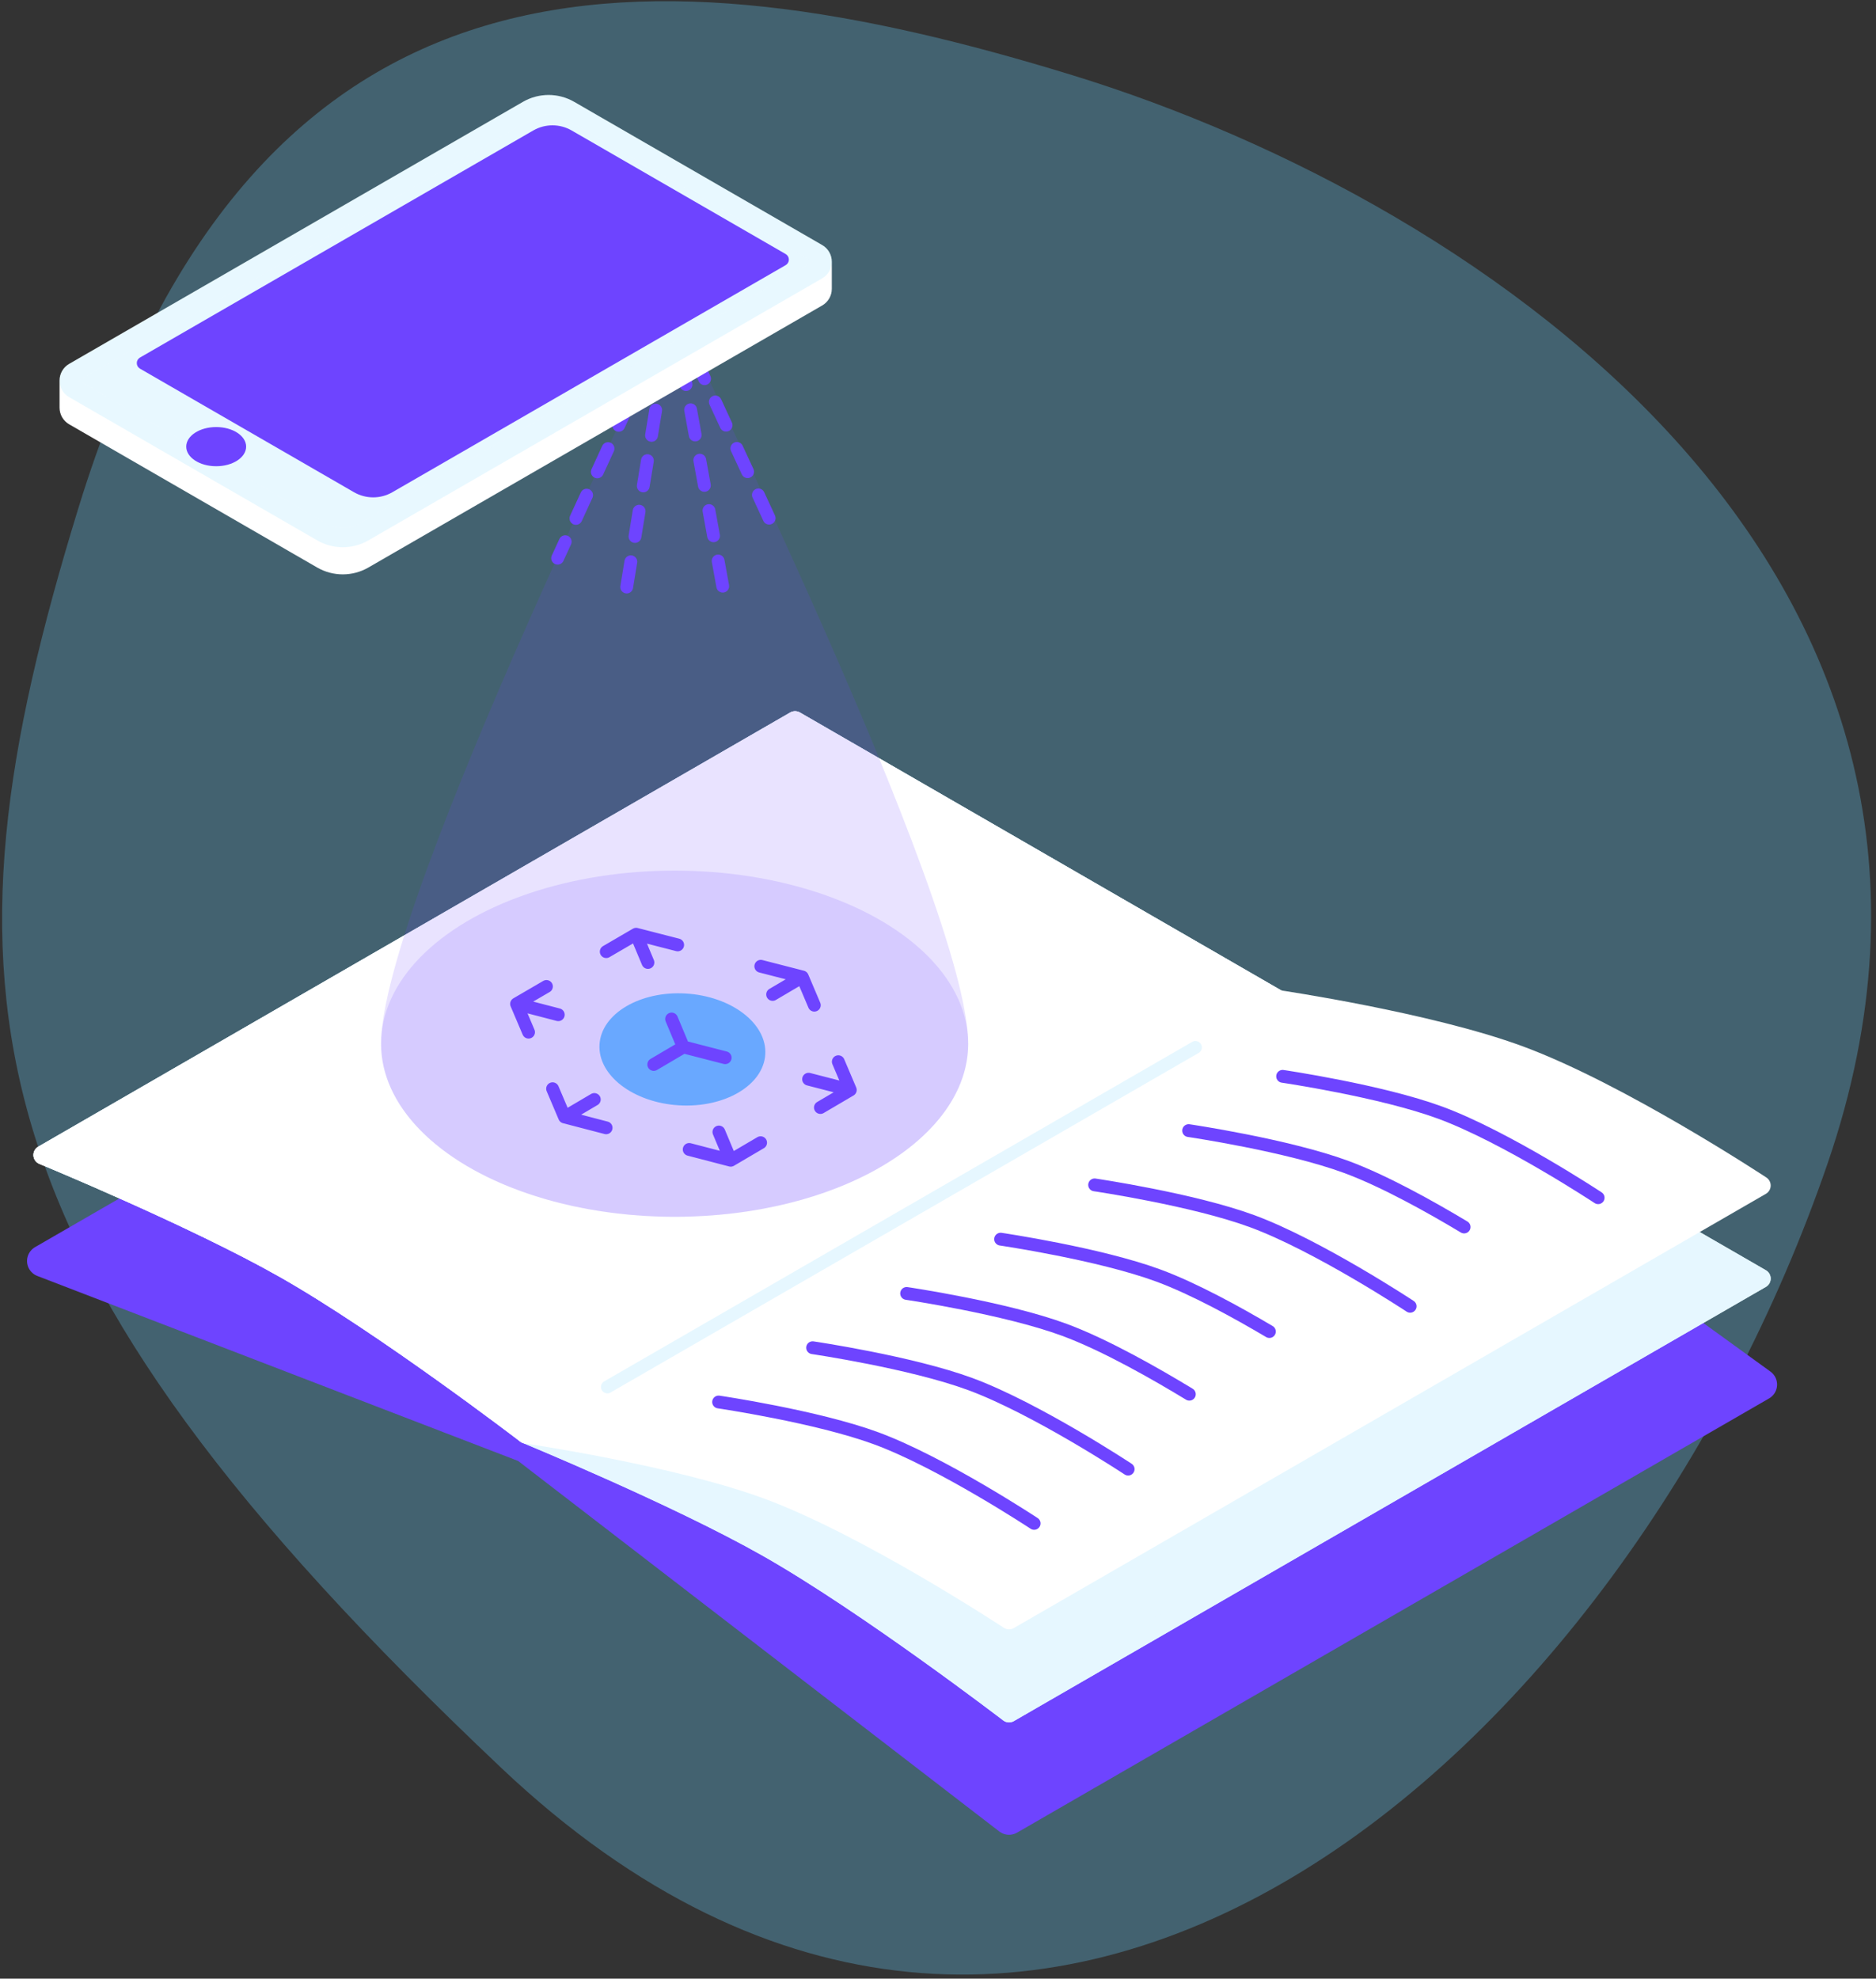 <svg width="293" height="309" viewBox="0 0 293 309" fill="none" xmlns="http://www.w3.org/2000/svg">
<rect x="0" y="0" width="293" height="309" fill="#333333" stroke="none"/>
<g style="mix-blend-mode:multiply">
<path d="M285.431 181.725C254.022 273.174 162.875 356.061 78.332 276.13C-6.211 196.198 -10.787 154.265 12.235 79.375C40.096 -11.257 101.999 -8.391 167.487 11.741C232.974 31.872 316.841 90.277 285.431 181.725Z" fill="#69CFFF" fill-opacity="0.3"/>
</g>
<path d="M157.596 284.035L275.05 216.223L197.593 160.159L124.176 129.116L6.723 196.928L82.159 225.95L157.596 284.035Z" fill="#6E44FF" stroke="#6E44FF" stroke-width="5" stroke-linecap="round" stroke-linejoin="round"/>
<path d="M157.596 267.483L275.05 199.671L199.613 156.118L124.176 112.564L6.723 180.376C6.723 180.376 30.285 190.078 44.441 198.112C59.965 206.922 82.159 223.93 82.159 223.93C82.159 223.93 105.721 233.632 119.878 241.665C135.402 250.476 157.596 267.483 157.596 267.483Z" fill="#E6F7FF" stroke="#E6F7FF" stroke-width="3" stroke-linecap="round" stroke-linejoin="round"/>
<path d="M157.596 267.483L275.05 199.671L199.613 156.118L124.176 112.564L6.723 180.376C6.723 180.376 30.285 190.078 44.441 198.112C59.965 206.922 82.159 223.93 82.159 223.93C82.159 223.93 105.721 233.632 119.878 241.665C135.402 250.476 157.596 267.483 157.596 267.483Z" fill="#E6F7FF" stroke="#E6F7FF" stroke-width="3" stroke-linecap="round" stroke-linejoin="round"/>
<path d="M124.176 112.564L6.723 180.376C6.723 180.376 30.285 190.078 44.441 198.112C59.965 206.922 82.159 223.93 82.159 223.93L199.613 156.118L124.176 112.564Z" fill="white" stroke="white" stroke-width="3" stroke-linecap="round" stroke-linejoin="round"/>
<path d="M119.879 232.628C135.575 238.423 157.597 252.952 157.597 252.952L216.324 219.046L245.687 202.093L260.369 193.617L275.051 185.14C275.051 185.14 253.029 170.611 237.332 164.817C223.151 159.582 199.614 156.118 199.614 156.118L82.16 223.93C82.16 223.93 105.697 227.394 119.879 232.628Z" fill="white" stroke="white" stroke-width="3" stroke-linecap="round" stroke-linejoin="round"/>
<path d="M249.604 187.047C249.604 187.047 235.218 177.555 224.964 173.77C215.7 170.351 200.324 168.088 200.324 168.088" stroke="#6E44FF" stroke-width="2" stroke-linecap="round" stroke-linejoin="round"/>
<path d="M185.645 176.564C185.645 176.564 201.02 178.827 210.285 182.247C216.227 184.441 223.558 188.551 228.671 191.619" stroke="#6E44FF" stroke-width="2" stroke-linecap="round" stroke-linejoin="round"/>
<path d="M220.241 204C220.241 204 205.855 194.509 195.601 190.723C186.337 187.304 170.961 185.041 170.961 185.041" stroke="#6E44FF" stroke-width="2" stroke-linecap="round" stroke-linejoin="round"/>
<path d="M156.281 193.517C156.281 193.517 171.657 195.78 180.921 199.2C186.468 201.247 193.224 204.965 198.258 207.946" stroke="#6E44FF" stroke-width="2" stroke-linecap="round" stroke-linejoin="round"/>
<path d="M141.598 201.994C141.598 201.994 156.974 204.257 166.238 207.676C172.634 210.037 180.637 214.619 185.755 217.732" stroke="#6E44FF" stroke-width="2" stroke-linecap="round" stroke-linejoin="round"/>
<path d="M176.198 229.43C176.198 229.43 161.812 219.938 151.558 216.153C142.294 212.733 126.918 210.47 126.918 210.47" stroke="#6E44FF" stroke-width="2" stroke-linecap="round" stroke-linejoin="round"/>
<path d="M161.514 237.906C161.514 237.906 147.129 228.415 136.874 224.629C127.61 221.21 112.234 218.947 112.234 218.947" stroke="#6E44FF" stroke-width="2" stroke-linecap="round" stroke-linejoin="round"/>
<path d="M94.859 216.598L186.704 163.571" stroke="#E6F7FF" stroke-width="2" stroke-linecap="round" stroke-linejoin="round"/>
<ellipse cx="106.578" cy="163.886" rx="12.969" ry="8.747" transform="rotate(3.414 106.578 163.886)" fill="#69CFFF"/>
<path d="M125.312 152.567L118.822 150.899M125.312 152.567L127.184 156.979M125.312 152.567L120.67 155.301M132.802 170.216L130.929 165.803M132.802 170.216L128.133 172.96M132.802 170.216L126.288 168.537M114.127 181.195L107.64 179.506M114.127 181.195L118.796 178.45M114.127 181.195L112.28 176.783M88.179 174.439L86.304 170.023M88.179 174.439L94.666 176.128M88.179 174.439L92.821 171.705M80.677 156.774L85.345 154.054M80.677 156.774L82.552 161.19M80.677 156.774L87.192 158.467M99.351 145.897L94.683 148.616M99.351 145.897L105.841 147.564M99.351 145.897L101.198 150.309M106.739 163.546L104.892 159.134M113.26 165.181L106.745 163.503L102.104 166.237" stroke="#6E44FF" stroke-width="2" stroke-linecap="round" stroke-linejoin="round"/>
<path d="M151.215 162.992C151.215 177.921 130.687 190.024 105.365 190.024C80.043 190.024 59.516 177.921 59.516 162.992C59.516 140.873 105.365 48.255 105.365 48.255C105.365 48.255 151.215 140.877 151.215 162.992Z" fill="#6E44FF" fill-opacity="0.15"/>
<ellipse cx="105.365" cy="162.992" rx="45.85" ry="27.032" fill="#6E44FF" fill-opacity="0.15"/>
<path d="M104.995 48.255L121.662 84.225M104.995 48.255L87.09 87.172M104.995 48.255L97.825 92.009M104.995 48.255L113.296 93.832" stroke="#6E44FF" stroke-width="2" stroke-linecap="round" stroke-dasharray="4 4"/>
<path d="M127.665 46.407C128.129 46.139 128.415 45.644 128.415 45.108L128.415 40.869C128.415 40.333 128.129 39.838 127.665 39.57L88.928 17.205C86.917 16.044 84.439 16.044 82.428 17.205L11.551 58.126C11.087 58.394 10.801 58.889 10.801 59.425L10.801 63.664C10.801 64.2 11.087 64.695 11.551 64.963L50.288 87.328C52.299 88.489 54.777 88.489 56.788 87.328L127.665 46.407Z" fill="white" stroke="white" stroke-width="3" stroke-linecap="round" stroke-linejoin="round"/>
<g style="mix-blend-mode:multiply">
<path d="M83.178 18.504L12.301 59.425L51.038 81.79C52.585 82.683 54.491 82.683 56.038 81.79L126.915 40.869L88.178 18.504C86.631 17.611 84.725 17.611 83.178 18.504Z" fill="#69CFFF" fill-opacity="0.15"/>
<path d="M11.551 58.126C11.087 58.394 10.801 58.889 10.801 59.425C10.801 59.961 11.087 60.456 11.551 60.724L50.288 83.089C52.299 84.25 54.777 84.25 56.788 83.089L127.665 42.168C128.129 41.9 128.415 41.405 128.415 40.869C128.415 40.333 128.129 39.838 127.665 39.57L88.928 17.205C86.917 16.044 84.439 16.044 82.428 17.205L11.551 58.126Z" stroke="#69CFFF" stroke-opacity="0.15" stroke-width="3" stroke-linecap="round" stroke-linejoin="round"/>
</g>
<ellipse cx="33.764" cy="69.751" rx="4.678" ry="3.059" fill="#6E44FF"/>
<path d="M22.113 56.272C21.959 56.362 21.863 56.527 21.863 56.705C21.863 56.884 21.959 57.049 22.113 57.138L55.537 76.435C57.239 77.418 59.335 77.418 61.037 76.435L122.459 40.973C122.614 40.884 122.709 40.719 122.709 40.54C122.709 40.361 122.614 40.196 122.459 40.107L89.036 20.81C87.334 19.827 85.238 19.827 83.536 20.81L22.113 56.272Z" fill="#6E44FF" stroke="#6E44FF" stroke-linecap="round" stroke-linejoin="round"/>
</svg>
